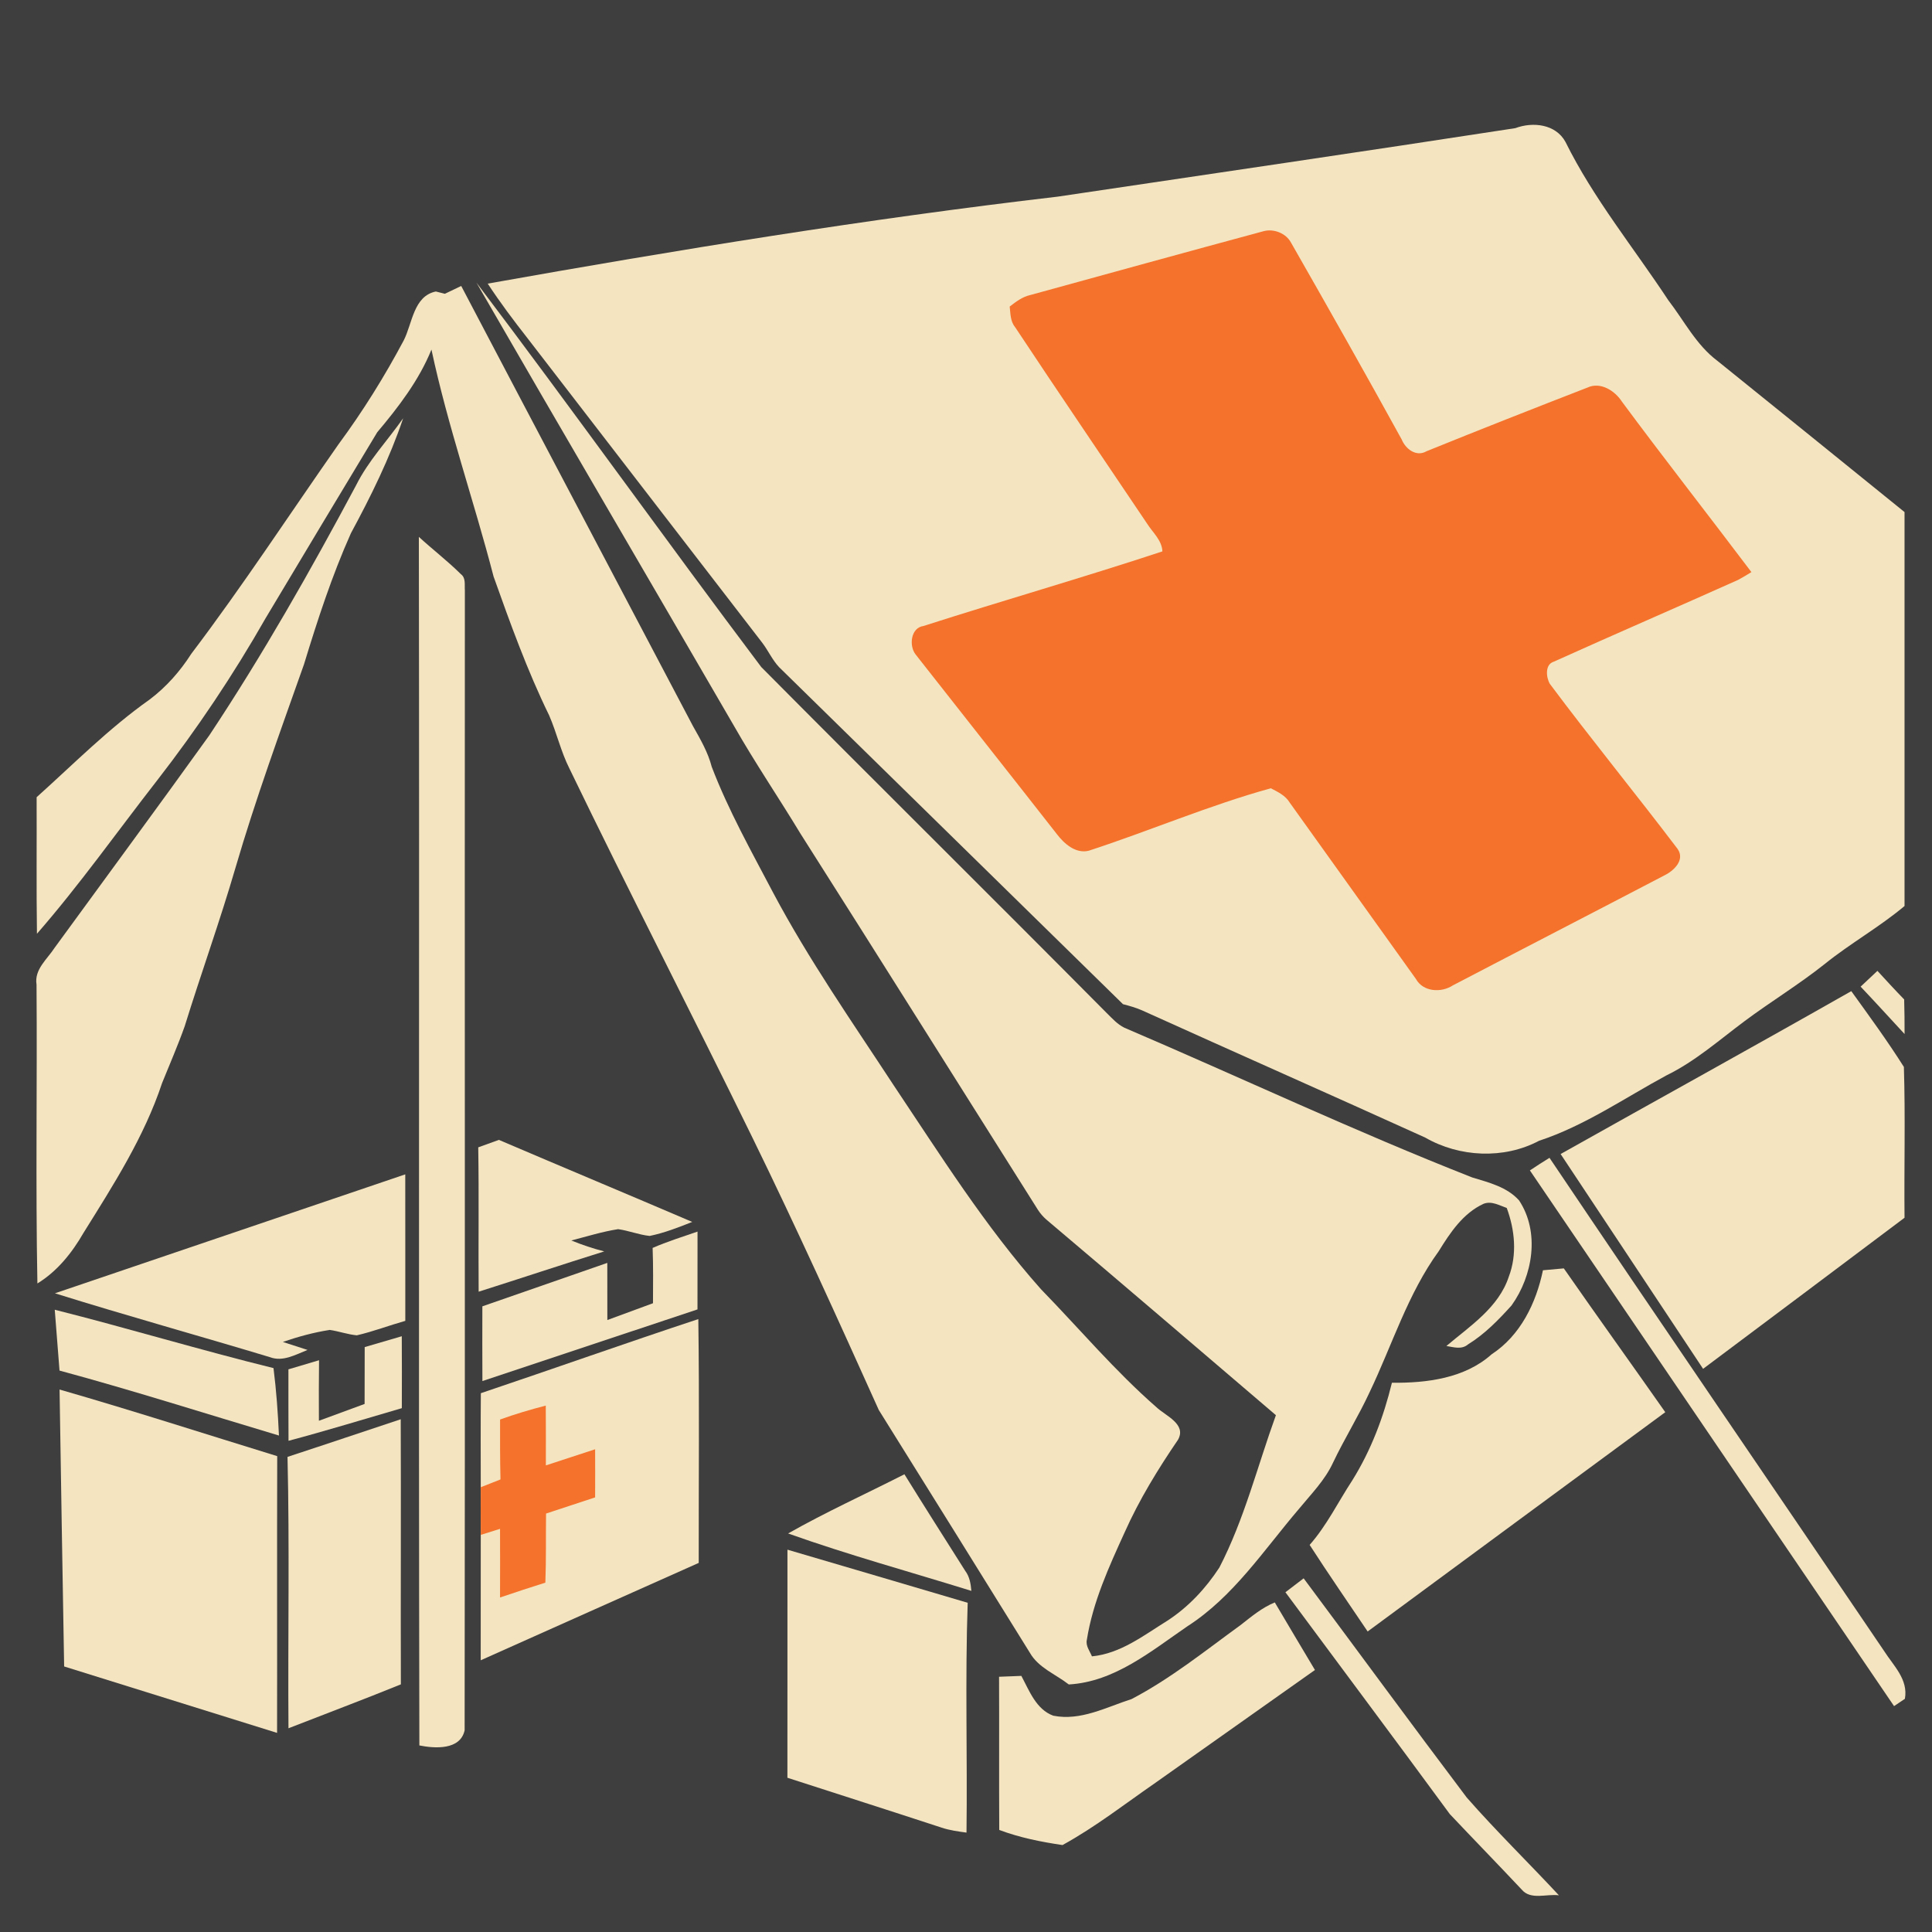 <?xml version="1.0" encoding="UTF-8" standalone="no"?>
<svg
   xmlns:dc="http://purl.org/dc/elements/1.1/"
   xmlns:cc="http://creativecommons.org/ns#"
   xmlns:rdf="http://www.w3.org/1999/02/22-rdf-syntax-ns#"
   xmlns:svg="http://www.w3.org/2000/svg"
   xmlns="http://www.w3.org/2000/svg"
   xmlns:sodipodi="http://sodipodi.sourceforge.net/DTD/sodipodi-0.dtd"
   xmlns:inkscape="http://www.inkscape.org/namespaces/inkscape"
   width="1280"
   height="1280"
   viewBox="0 0 1024 1024"
   version="1.1"
   id="svg2"
   inkscape:version="0.48.1 "
   sodipodi:docname="save_teammate.svg">
  <defs
     id="defs52" />
  <sodipodi:namedview
     pagecolor="#ffffff"
     bordercolor="#666666"
     borderopacity="1"
     objecttolerance="10"
     gridtolerance="10"
     guidetolerance="10"
     inkscape:pageopacity="0"
     inkscape:pageshadow="2"
     inkscape:window-width="1920"
     inkscape:window-height="1018"
     id="namedview50"
     showgrid="false"
     inkscape:zoom="0.34648232"
     inkscape:cx="52.486213"
     inkscape:cy="622.12677"
     inkscape:window-x="-8"
     inkscape:window-y="-8"
     inkscape:window-maximized="1"
     inkscape:current-layer="layer2"
     inkscape:snap-page="true" />
  <g
     inkscape:groupmode="layer"
     id="layer2"
     inkscape:label="background">
    <rect
       style="fill:#3e3e3e;fill-opacity:1;fill-rule:nonzero;stroke:none"
       id="rect3028"
       width="1280"
       height="1280"
       x="0"
       y="0"
       transform="scale(0.8,0.8)" />
  </g>
  <g
     inkscape:groupmode="layer"
     id="layer1"
     inkscape:label="foreground">
    <path
       d="m 803.161,67.919 c 9.269,-3.47 21.402,-2.184 26.571,7.304 14.826,29.968 36.131,56.029 54.476,83.861 8.42,10.919 14.826,23.78 26.061,32.176 33.098,26.668 66.147,53.408 99.173,80.149 -0.024,69.617 0,139.211 0,208.804 -13.395,11.235 -28.73,19.776 -42.319,30.744 -13.661,10.871 -28.633,19.946 -42.61,30.38 -13.395,9.997 -26.085,21.232 -41.203,28.609 -22.276,12.036 -43.362,26.716 -67.603,34.7 -18.612,9.876 -42.198,8.736 -60.3,-1.699 C 705.42,580.283 655.214,558.08 605.203,535.465 c -3.227,-1.407 -6.624,-2.354 -9.997,-3.227 -60.809,-59.475 -121.448,-119.119 -182.233,-178.593 -3.567,-3.785 -5.727,-8.638 -8.808,-12.764 -41.567,-53.869 -83.085,-107.763 -124.603,-161.656 -7.352,-9.391 -14.535,-18.927 -21.062,-28.9 100.313,-17.859 200.918,-34.287 302.129,-46.104 80.852,-12.036 161.753,-23.853 242.533,-36.301 z"
       id="path6"
       style="fill:#f4e4c0" />
    <path
       d="m 669.628,122.565 c 5.411,-1.529 11.987,1.043 14.656,6.066 19.776,34.627 39.407,69.302 58.601,104.22 2.063,5.096 7.716,9.512 13.225,6.309 28.342,-11.502 56.805,-22.688 85.317,-33.753 6.819,-3.203 14.535,1.699 18.223,7.474 22.518,30.405 45.862,60.154 68.623,90.34 -2.305,1.456 -4.659,2.839 -7.061,4.149 -32.491,14.559 -65.177,28.682 -97.62,43.314 -4.829,1.407 -4.174,8.299 -2.135,11.793 22.057,29.555 45.449,58.116 67.725,87.501 4.149,6.018 -2.354,11.842 -7.449,14.22 -37.199,19.437 -74.519,38.655 -111.718,58.091 -6.115,4.028 -15.773,3.47 -19.558,-3.446 -22.3,-31.157 -44.624,-62.289 -66.9,-93.47 -2.257,-3.761 -6.26,-5.63 -9.997,-7.571 -32.758,9.051 -64.182,22.567 -96.504,33.098 -6.94,1.723 -13.079,-3.761 -16.962,-8.881 -24.848,-31.788 -49.914,-63.381 -74.786,-95.12 -3.616,-4.538 -2.645,-14.195 4.174,-15.117 42.1,-13.492 84.638,-25.673 126.617,-39.528 -0.267,-5.921 -5.071,-9.925 -8.056,-14.632 -23.343,-34.772 -46.954,-69.375 -70.078,-104.317 -2.524,-3.082 -2.354,-7.11 -2.815,-10.822 3.324,-2.572 6.77,-5.193 10.968,-6.115 41.154,-11.308 82.308,-22.688 123.511,-33.802 z"
       id="path8"
       style="fill:#f4722b" />
    <path
       d="m 252.506,149.766 c 51.006,67.385 100.143,136.25 150.979,203.781 60.858,61.319 122.273,122.055 183.107,183.398 2.888,2.815 5.63,5.945 9.294,7.741 61.537,26.328 122.128,54.913 184.441,79.396 8.784,2.669 18.466,5.047 24.824,12.181 11.138,16.84 7.28,39.917 -4.004,55.665 -6.891,7.619 -14.22,15.19 -23.028,20.601 -3.397,2.936 -7.595,1.504 -11.502,0.874 12.497,-10.58 27.711,-20.383 33.074,-36.738 4.489,-11.744 3.203,-24.823 -1.092,-36.422 -3.955,-1.359 -8.032,-3.858 -12.278,-2.208 -10.871,4.999 -17.689,15.287 -23.756,25.115 -16.452,22.64 -24.678,49.744 -36.641,74.737 -5.896,12.739 -13.346,24.654 -19.388,37.344 -4.319,9.391 -11.744,16.792 -18.223,24.702 -18.49,21.669 -34.602,46.395 -58.989,62.047 -19.145,13.128 -38.655,29.458 -62.847,30.817 -6.988,-5.46 -16.088,-8.808 -20.65,-16.84 -26.668,-42.901 -53.287,-85.827 -80.052,-128.631 -21.718,-48.24 -43.556,-96.479 -66.803,-144.015 -32.03,-65.517 -65.444,-130.329 -97.159,-195.967 -4.562,-9.027 -6.746,-19 -10.774,-28.221 -11.599,-23.756 -20.577,-48.676 -29.434,-73.548 -10.434,-40.256 -24.241,-79.566 -32.928,-120.284 -6.649,16.379 -17.495,30.453 -28.755,43.848 -19.801,32.807 -39.48,65.662 -59.159,98.542 -17.059,29.944 -36.277,58.625 -57.412,85.851 -21.184,27.177 -41.106,55.374 -63.769,81.386 -0.34,-24.144 -0.073,-48.264 -0.17,-72.384 19.631,-17.617 38.291,-36.519 59.911,-51.782 8.784,-6.624 16.136,-14.947 22.057,-24.217 27.323,-36.083 52.098,-74.009 78.038,-111.063 12.885,-17.447 24.387,-35.913 34.554,-55.034 4.61,-9.002 5.169,-23.513 17.034,-25.94 1.189,0.291 3.591,0.898 4.78,1.213 2.888,-1.383 5.775,-2.766 8.663,-4.149 40.863,77.819 81.944,155.541 122.88,233.36 3.882,6.891 7.911,13.758 9.9,21.499 8.881,23.198 21.087,44.915 32.613,66.851 18.781,35.355 41.712,68.21 63.624,101.648 24.775,37.005 48.555,74.98 78.256,108.369 20.31,20.868 39.164,43.289 61.125,62.483 4.805,4.61 16.161,8.954 11.55,17.277 -10.653,15.627 -20.577,31.788 -28.293,49.089 -8.347,18.296 -16.864,36.908 -20.043,56.927 -0.752,3.252 1.529,5.994 2.693,8.833 15.239,-1.48 27.468,-11.162 40.014,-18.927 11.114,-7.207 20.31,-17.107 27.517,-28.148 13.249,-25.6 20.189,-53.772 29.968,-80.755 -40.547,-34.627 -81.022,-69.326 -121.74,-103.735 -1.674,-1.48 -3.13,-3.155 -4.344,-5.023 C 508.19,574.847 466.454,508.215 424.281,441.873 412.706,422.728 400.112,404.213 389.047,384.776 343.598,306.399 297.785,228.24 252.506,149.766 z"
       id="path10"
       style="fill:#f4e4c0" />
    <path
       d="m 188.785,257.116 c 6.503,-13.006 16.622,-23.61 24.896,-35.427 -7.134,21.184 -17.083,41.3 -27.687,60.93 -10.046,22.494 -17.689,45.959 -24.872,69.496 -12.667,35.816 -25.697,71.486 -36.35,107.957 -8.226,28.196 -18.199,55.835 -26.886,83.885 -3.616,10.167 -7.911,20.043 -11.963,30.041 -9.464,28.56 -25.843,54.088 -41.664,79.445 -6.066,10.555 -13.928,20.407 -24.435,26.813 -0.995,-52.777 -0.073,-105.603 -0.461,-158.405 -1.286,-8.056 5.654,-13.419 9.585,-19.509 27.323,-37.514 54.913,-74.859 81.969,-112.567 28.391,-42.756 53.699,-87.404 77.868,-132.659 z"
       id="path12"
       style="fill:#f4e4c0" />
    <path
       d="m 222.004,284.56 c 7.304,6.697 15.19,12.739 22.251,19.728 2.766,2.063 1.893,5.678 2.135,8.638 -0.146,201.379 0.146,402.781 -0.121,604.16 -2.281,10.555 -15.748,9.682 -23.998,8.032 -0.461,-213.511 0.073,-427.047 -0.267,-640.558 z"
       id="path14"
       style="fill:#f4e4c0" />
    <path
       d="m 986.17,522.944 c 2.96,-2.815 5.921,-5.581 8.905,-8.372 4.683,5.096 9.342,10.191 14.171,15.142 0.194,6.115 0.218,12.23 0.218,18.345 -7.765,-8.372 -15.433,-16.84 -23.295,-25.115 z"
       id="path16"
       style="fill:#f4e4c0" />
    <path
       d="m 827.159,611.658 c 51.321,-28.827 102.885,-57.242 154.061,-86.336 9.536,13.225 19.194,26.425 27.881,40.184 0.825,26.619 0.073,53.287 0.34,79.93 -35.549,26.74 -71.17,53.408 -106.768,80.076 C 877.486,687.584 852.322,649.609 827.159,611.658 z"
       id="path18"
       style="fill:#f4e4c0" />
    <path
       d="m 253.476,608.115 c 3.64,-1.359 7.304,-2.645 10.944,-3.955 34.117,14.584 68.356,28.876 102.473,43.484 -7.352,2.936 -14.778,5.824 -22.543,7.425 -5.702,-0.582 -11.089,-2.815 -16.743,-3.591 -8.396,1.31 -16.549,3.882 -24.799,5.994 5.678,2.329 11.502,4.271 17.447,5.799 -22.251,6.94 -44.357,14.317 -66.56,21.354 -0.194,-25.503 0.194,-51.006 -0.218,-76.509 z"
       id="path20"
       style="fill:#f4e4c0" />
    <path
       d="m 810.877,620.345 c 3.397,-2.305 6.891,-4.489 10.386,-6.673 58.747,87.307 118.245,174.08 177.234,261.217 5.023,7.935 13.006,15.166 11.138,25.527 -1.432,0.971 -4.319,2.888 -5.751,3.858 C 939.484,809.664 875.253,714.956 810.877,620.345 z"
       id="path22"
       style="fill:#f4e4c0" />
    <path
       d="M 29.118,685.473 C 91.02,664.484 152.896,643.47 214.797,622.432 c 0.049,25.891 0,51.758 0.024,77.649 -8.614,2.427 -16.986,5.654 -25.697,7.668 -4.877,-0.461 -9.512,-2.16 -14.341,-2.863 -8.444,1.31 -16.767,3.567 -24.848,6.382 4.344,1.432 8.711,2.839 13.055,4.222 -6.26,2.475 -13.079,6.455 -19.922,3.834 C 105.142,707.87 66.948,697.315 29.118,685.473 z"
       id="path24"
       style="fill:#f4e4c0" />
    <path
       d="m 345.903,661.426 c 7.741,-3.373 15.821,-5.896 23.804,-8.663 -0.024,13.734 0,27.493 -0.024,41.251 -38,12.667 -76.023,25.285 -113.999,37.975 -0.073,-13.2 -0.049,-26.401 -0.024,-39.601 22.082,-7.692 44.163,-15.336 66.22,-23.028 -0.024,10.094 -0.024,20.189 0.024,30.283 8.08,-2.936 16.137,-5.921 24.193,-8.905 0.049,-9.779 0.17,-19.534 -0.194,-29.313 z"
       id="path26"
       style="fill:#f4e4c0" />
    <path
       d="m 817.793,673.268 c 3.688,-0.34 7.377,-0.679 11.065,-0.995 17.762,25.527 35.913,50.763 53.772,76.218 -52.632,38.679 -105.166,77.504 -157.749,116.231 -10.289,-15.263 -20.771,-30.429 -30.744,-45.886 9.075,-10.289 15.093,-22.761 22.591,-34.19 9.949,-15.942 16.573,-33.535 21.014,-51.758 18.442,0.194 38.582,-2.305 52.874,-15.093 15.263,-9.997 23.562,-27.129 27.177,-44.527 z"
       id="path28"
       style="fill:#f4e4c0" />
    <path
       d="m 29.021,694.185 c 38.776,9.779 77.115,21.378 115.94,30.938 1.504,11.866 2.354,23.804 2.888,35.743 -38.728,-11.575 -77.285,-23.877 -116.304,-34.433 -0.874,-10.75 -1.699,-21.499 -2.524,-32.249 z"
       id="path30"
       style="fill:#f4e4c0" />
    <path
       d="m 254.811,813.522 c 0.049,-22.154 0.024,-8.663 3e-5,-25.26 -0.024,-16.598 -0.097,-33.219 0.049,-49.841 l -3e-5,0 c 38.461,-12.958 76.727,-26.522 115.261,-39.286 0.607,43.071 0.17,86.142 0.218,129.238 -38.533,17.131 -77.018,34.433 -115.552,51.613 0,-22.154 -0.024,-44.309 0.024,-66.463 z"
       id="path32"
       style="fill:#f4e4c0"
       sodipodi:nodetypes="cccccccc" />
    <path
       d="m 193.298,713.985 c 6.552,-1.917 13.103,-3.81 19.655,-5.751 0.097,12.691 0.049,25.406 0.024,38.121 -19.995,5.824 -39.917,11.939 -60.057,17.301 -0.097,-12.618 -0.024,-25.26 -0.049,-37.878 5.387,-1.626 10.822,-3.227 16.234,-4.829 -0.146,10.677 -0.121,21.378 -0.073,32.079 8.08,-2.936 16.136,-5.921 24.217,-8.905 0.024,-10.046 0,-20.092 0.049,-30.138 z"
       id="path34"
       style="fill:#f4e4c0" />
    <path
       d="m 31.569,736.479 c 38.631,11.114 76.921,23.489 115.358,35.306 -0.146,48.895 0.024,97.79 -0.073,146.684 C 109.219,906.725 71.607,895.029 33.996,883.261 33.147,834.342 32.322,785.398 31.569,736.479 z"
       id="path36"
       style="fill:#f4e4c0" />
    <path
       d="m 265.051,752.373 c 7.935,-2.863 16.039,-5.266 24.217,-7.377 0.073,10.555 0.073,21.135 0.049,31.691 8.711,-2.863 17.398,-5.702 26.11,-8.541 0.024,8.493 0.049,16.986 0,25.503 -8.663,2.863 -17.35,5.751 -26.013,8.566 -0.146,12.206 0.097,24.411 -0.364,36.616 -8.032,2.524 -16.039,5.169 -24.023,7.862 0.049,-12.133 0.049,-24.241 0,-36.374 -3.397,1.068 -6.819,2.111 -10.216,3.203 -0.049,-8.42 -0.049,-16.84 0,-25.26 3.494,-1.359 6.964,-2.742 10.458,-4.125 -0.267,-10.58 -0.243,-21.184 -0.218,-31.763 z"
       id="path38"
       style="fill:#f4722b" />
    <path
       d="m 152.387,772.174 c 20.043,-6.552 39.989,-13.322 60.008,-19.946 0.194,46.856 -0.073,93.689 0.073,140.521 -19.752,8.032 -39.722,15.506 -59.572,23.271 -0.364,-47.948 0.631,-95.921 -0.51,-143.845 z"
       id="path40"
       style="fill:#f4e4c0" />
    <path
       d="m 417.705,812.77 c 20.067,-11.38 41.106,-20.917 61.658,-31.375 10.628,17.156 21.451,34.166 32.249,51.224 2.305,3.057 2.912,6.843 3.227,10.58 -32.394,-10.07 -65.201,-19.048 -97.134,-30.429 z"
       id="path42"
       style="fill:#f4e4c0" />
    <path
       d="m 417.365,821.36 c 31.86,9.342 63.697,18.757 95.533,28.148 -1.407,40.572 -0.121,81.216 -0.631,121.812 -4.441,-0.607 -8.905,-1.213 -13.176,-2.621 -27.202,-8.93 -54.5,-17.617 -81.75,-26.449 0.049,-40.305 0,-80.585 0.024,-120.89 z"
       id="path44"
       style="fill:#f4e4c0" />
    <path
       d="m 681.3,843.926 c 3.203,-2.475 6.43,-4.926 9.658,-7.377 28.827,38.679 57.339,77.625 86.409,116.134 15.651,17.859 32.71,34.481 48.895,51.879 -6.479,-0.922 -14.996,2.718 -19.776,-3.106 -12.594,-13.394 -25.43,-26.571 -38.048,-39.941 -28.852,-39.31 -58.091,-78.377 -87.137,-117.59 z"
       id="path46"
       style="fill:#f4e4c0" />
    <path
       d="m 657.617,861.252 c 5.702,-4.465 11.283,-9.172 18.053,-11.939 7.037,11.963 14.171,23.877 21.281,35.816 -28.148,19.898 -56.271,39.795 -84.419,59.693 -16.282,11.259 -31.958,23.537 -49.38,33.098 -11.405,-1.674 -22.737,-3.955 -33.535,-8.008 -0.146,-27.08 0.024,-54.136 -0.097,-81.192 3.931,-0.146 7.886,-0.315 11.817,-0.461 4.198,7.838 7.838,17.762 16.889,21.087 14.486,2.936 28.148,-4.513 41.542,-8.808 20.723,-10.847 38.995,-25.6 57.849,-39.286 z"
       id="path48"
       style="fill:#f4e4c0" />
  </g>
</svg>
